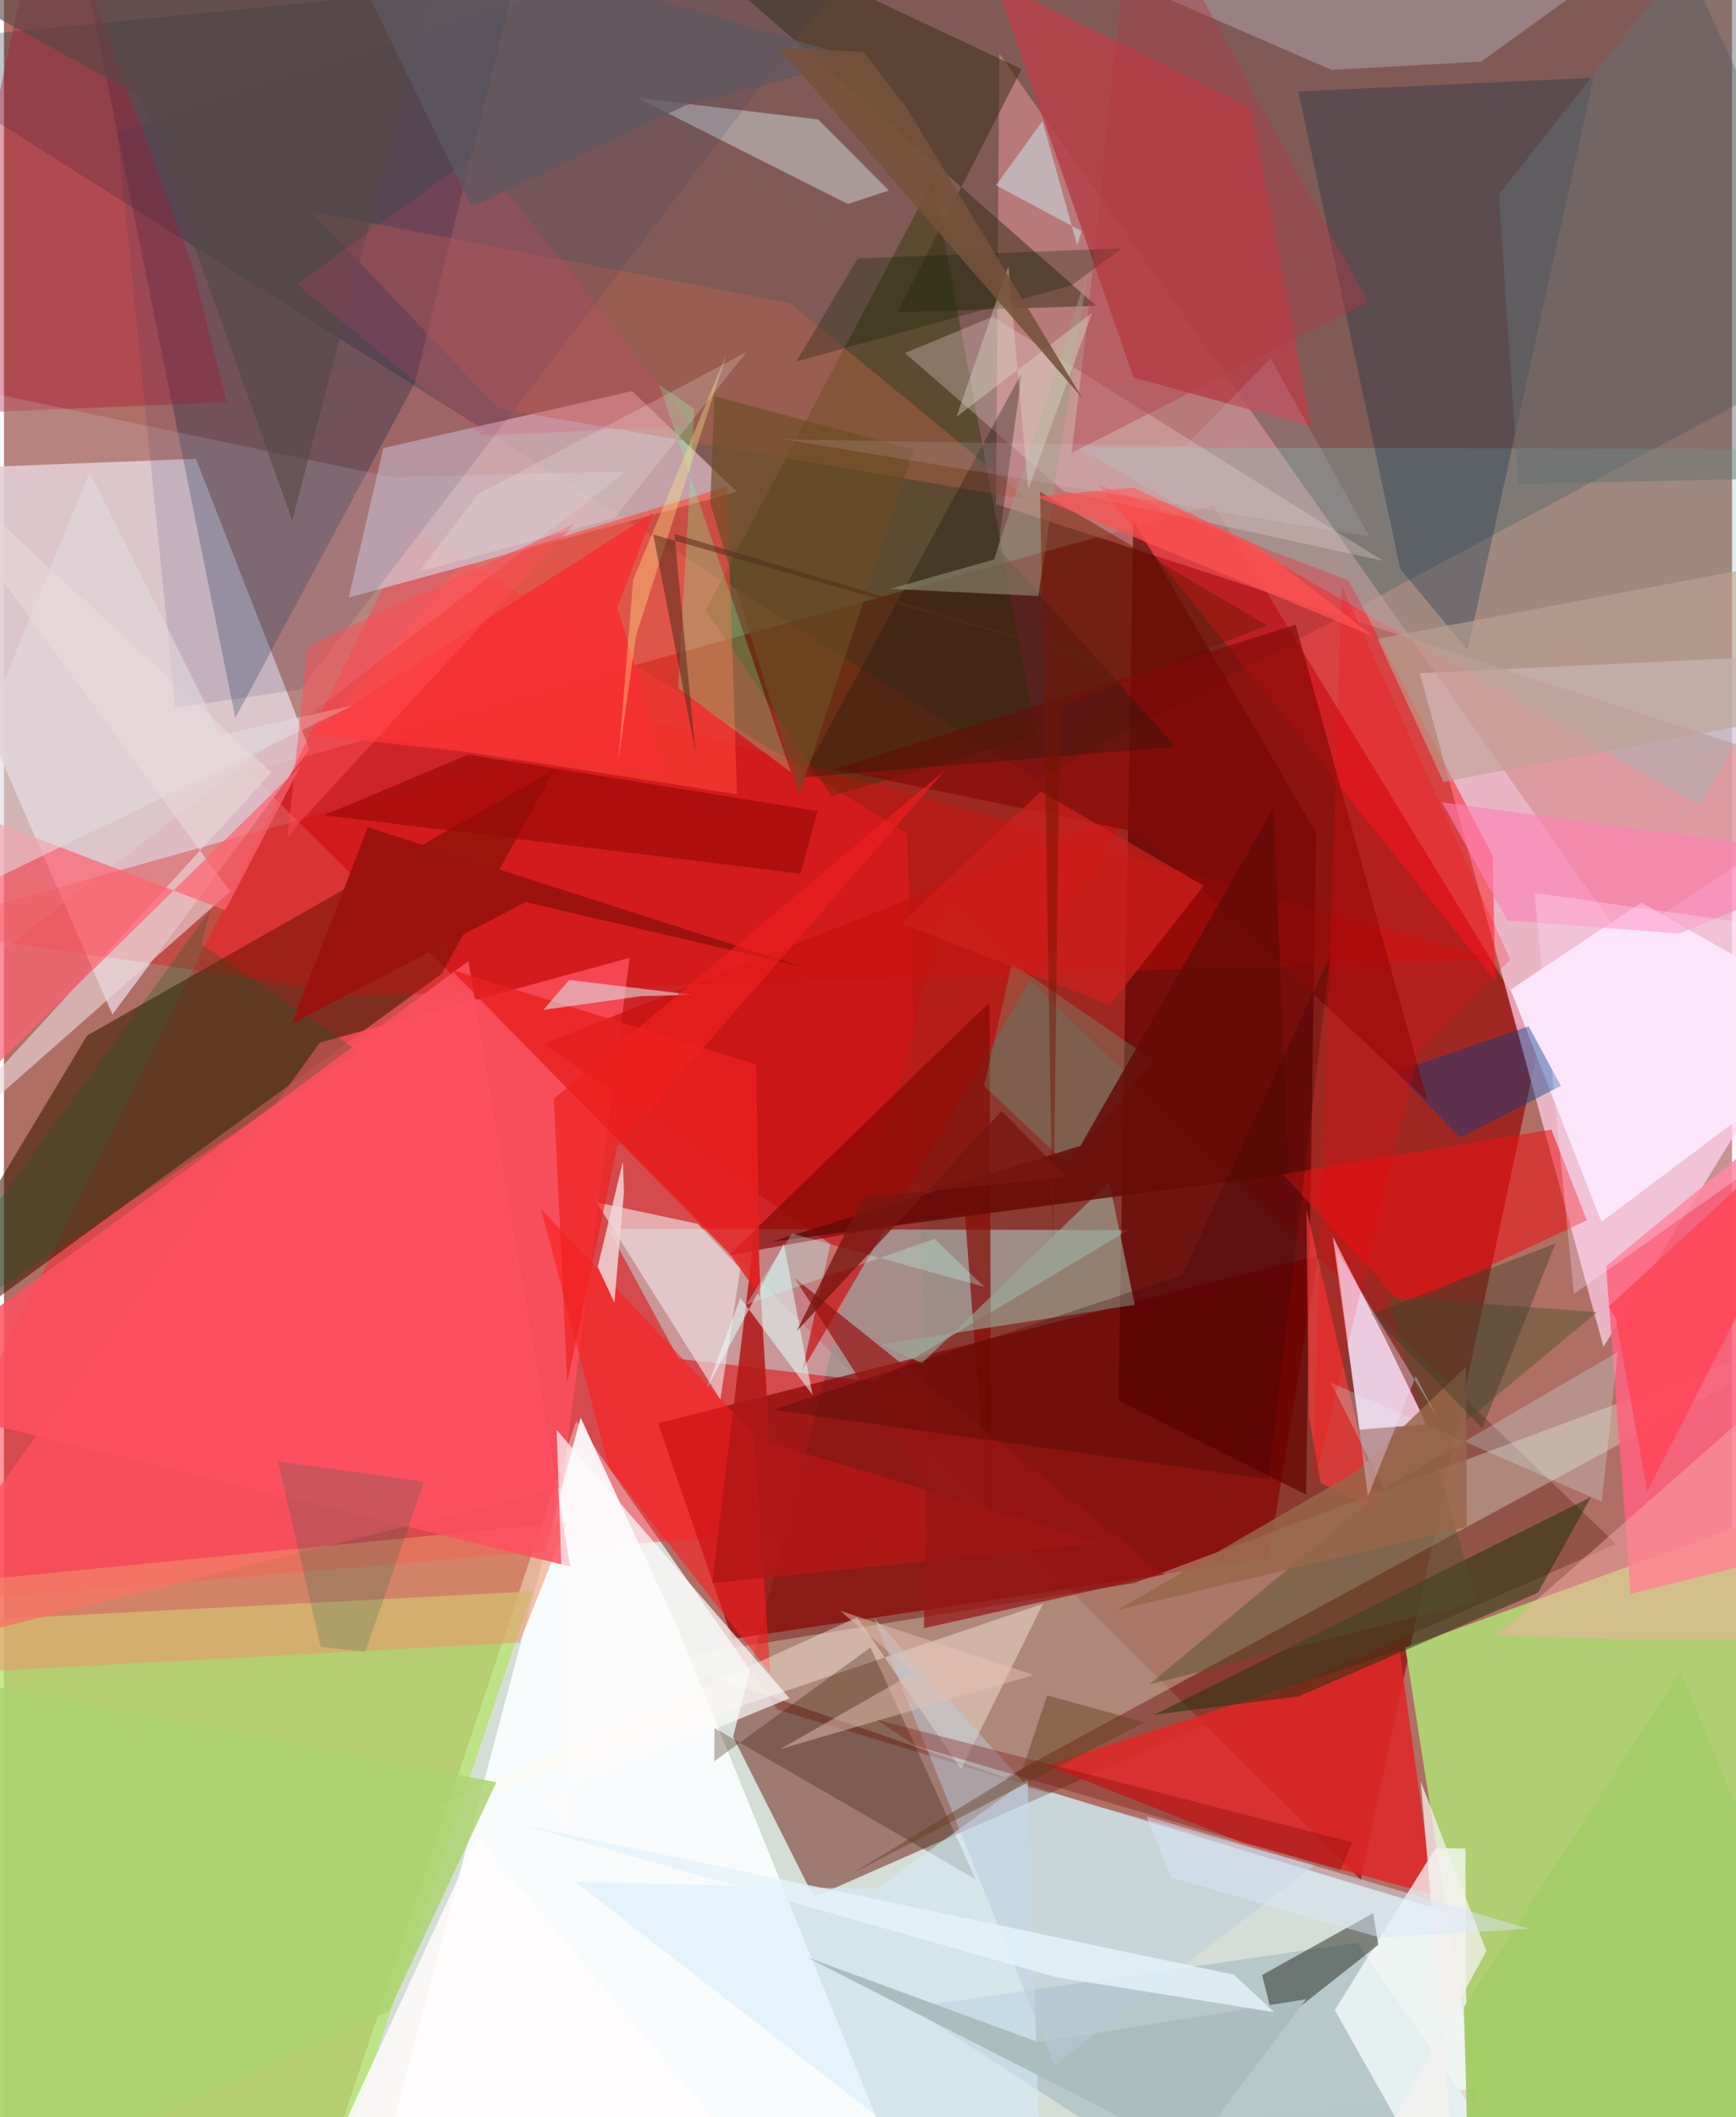 <svg xmlns="http://www.w3.org/2000/svg" width="228" height="278" viewBox="0 0 836 1024"><path fill="#af6f64" d="M0 0h836v1024H0z"/><path fill="#dcf0e9" fill-opacity=".851" d="M374.21 826.878L898 985.054 143.753 1086l133.115-398.867z"/><path fill="#960301" fill-opacity=".659" d="M118.311 373.406l538.111 535.69 86.585-406.39-157.95-258.44z"/><path fill="#ffcfe8" fill-opacity=".729" d="M773.788 651.434l119.656-193.592L898 315.434 684.977 325.58z"/><path fill="#e1c6cd" fill-opacity=".89" d="M-62 227.94l154.833-6.046 54.964 140.59-95.313 128.15z"/><path fill="#002634" fill-opacity=".267" d="M898 163.664L793.546-62-62 21.833l561.764 355.209z"/><path fill="#ff2334" fill-opacity=".478" d="M197.958 255.032L436.897 403.26l11.516 331.3L-62 777.67z"/><path fill="#b5e673" fill-opacity=".8" d="M-13.317 783.636l269.129-13.983L148.8 1086-62 1030.383z"/><path fill="#b0ce72" d="M847.099 1054.038L723.207 1086l-45.262-289.158L898 716.97z"/><path fill="#804539" fill-opacity=".647" d="M779.892 746.748L391.798 917.595l-39.061-77.558 103.127-404.485z"/><path fill="#3b1a00" fill-opacity=".565" d="M211.82 470.896l54.542-98.66L40.247 500.833-62 670.828z"/><path fill="#b9fffd" fill-opacity=".424" d="M421.216 668.31l-94.842-11.108-34.141-62.89 251.621.656z"/><path fill="#d78c8b" fill-opacity=".647" d="M898 379.51L479.918 243.817l1.618-217.849 301.888 428.627z"/><path fill="#d2b3bc" fill-opacity=".8" d="M166.809 288.983l16.736-72.26 120.31-27.556 50.737 48.737z"/><path fill="#800" fill-opacity=".675" d="M352.408 792.687l259.306-38.92 24.2-146.62-319.49 81.235z"/><path fill="#fbfdfe" fill-opacity=".902" d="M444.892 1080.675L325.453 786.174l-46.497-100.553L172.682 1086z"/><path fill="#ecf9dc" fill-opacity=".322" d="M546.877 765.644L898 635.23 484.348 859.831l-165.503-57.32z"/><path fill="#f8d3ea" fill-opacity=".847" d="M642.838 598.093l25.232 49.17 20.172 41.63-32.45 2.57z"/><path fill="#082445" fill-opacity=".298" d="M198.89 185.035l-86.977 162.221L29.506-62l225.278 21.307z"/><path fill="#5f0000" fill-opacity=".659" d="M539.128 677.431l7.214-426.082 88.42 151.486-4.825 320.03z"/><path fill="#353909" fill-opacity=".478" d="M499.576 355.948L449.523 87.163 339.46 295.036l60.867 89.998z"/><path fill="#fce9fd" fill-opacity=".949" d="M728.902 478.658l43.93 112.365L898 496.888l-105.958-60.353z"/><path fill="#df2728" fill-opacity=".855" d="M504.337 853.811l94.587 37.294 92.683 25.337-16.458-118.119z"/><path fill="#ff617c" fill-opacity=".855" d="M775.04 612.368l11.906 158.494L898 743.281l-8.555-225.19z"/><path fill="#b6c8ca" fill-opacity=".996" d="M438.652 971.014l83.845 54.483 227.039 51.27-94.817-137.16z"/><path fill="#ff1824" fill-opacity=".51" d="M720.261 413.955l-69.745-133.187-121.126-46.424 192.032 240.008z"/><path fill="#e40503" fill-opacity=".31" d="M176.045 481.54l-220.46-32.43 358.082-100.496 406.06 115.25z"/><path fill="#ff505e" fill-opacity=".808" d="M152.832 504.252L-62 802.218l331.952-82.815 32.733-256.15z"/><path fill="#b54249" fill-opacity=".859" d="M632.58 206.374L603.174 52.409 479.485-9.214l67.048 191.82z"/><path fill="#79cac5" fill-opacity=".275" d="M519.198 216.372l355.586.785-3.451 87.274-51.21 85.092z"/><path fill="#ff4538" fill-opacity=".584" d="M349.813 235.307L219.538 275.06l-64.279 77.768 199.356 31.33z"/><path fill="#002441" fill-opacity=".278" d="M675.504 275.188l32.558 39.228 60.921-276.823-142.82 6.645z"/><path fill="#c8110d" fill-opacity=".69" d="M399.824 601.7l-13.617 61.212 157.6-270.04-282.766 112.013z"/><path fill="#f6fdfe" fill-opacity=".737" d="M706.992 894.07l.974 191.93-64.15-113.8 48.818-78.431z"/><path fill="#21261b" fill-opacity=".494" d="M664.87 940.648l-2.511-15.302-53.702 29.899 6.23 24.866z"/><path fill="#283413" fill-opacity=".561" d="M767.755 724.06l-25.666 46.29-115.744 50.126-69.966 8.92z"/><path fill="#3a3118" fill-opacity=".533" d="M492.301 33.424L289.834-62l238.61 209.931-96.219 3.135z"/><path fill="#dff2f2" fill-opacity=".412" d="M428.092 92.124l-34.235-34.358-87.353-10.392 101.748 51.31z"/><path fill="#ff1c1f" fill-opacity=".573" d="M292.693 709.773l78.092 99.751-7.879-115.708L259.8 584.651z"/><path fill="#b01934" fill-opacity=".412" d="M-35.598 200.524l143.37-6.005-16.8-66.573L20.834-62z"/><path fill="#eee3e5" fill-opacity=".639" d="M346.549 676.879l-59.877-95.338 48.944 10.382 20.604 21.757z"/><path fill="#e1f7ff" fill-opacity=".161" d="M187.385 230.773l113.752-2.767-306.87 235.472L-62 178.428z"/><path fill="#e9d7d6" fill-opacity=".639" d="M-62 582.49l191.477-208.867L-62 197.285l171.451 233.92z"/><path fill="#ee0f13" fill-opacity=".537" d="M765.74 590.22l-17.146-43.89L618.7 567.997l58.57 63.604z"/><path fill="#fff5e8" fill-opacity=".416" d="M502.697 775.684L206.952 875.899l205.836-93.692 50.244 73.5z"/><path fill="#4e5230" fill-opacity=".451" d="M554.027 814.72l216.648-180.096-101.476-7.492 43.495 147.422z"/><path fill="#860a07" fill-opacity=".706" d="M476.783 484.785l.964 273.766-12.89-172.001-114.186 20.575z"/><path fill="#ee946b" fill-opacity=".545" d="M-62 811.226v-42.104l334.609-32.904-23.186 58.197z"/><path fill="#321a00" fill-opacity=".298" d="M419.181 796.786l-75.54 55.093.07-16.11 126.346 73.116z"/><path fill="#e7d0cc" fill-opacity=".329" d="M667.156 271.259l-154.654-33.776-76.646-66.763 42.537-17.572z"/><path fill="#bb624b" fill-opacity=".424" d="M239.191 197.639l-90.45-95.303 231.533 44.284 115.597 95.17z"/><path fill="#ff6372" fill-opacity=".714" d="M143.713 370.025L-62 572.497l19.25-189.475 149.866 57.255z"/><path fill="#99a997" fill-opacity=".627" d="M547.048 631.104l-12.351-59.405-90.585 87.645-19.86-9.038z"/><path fill="#a599a0" fill-opacity=".612" d="M642.305 33.806L421.437-62l413.443 5.045-120.209 86.728z"/><path fill="#003c8a" fill-opacity=".416" d="M753.192 525.182l-48.603 25.072-31.103-31.663L737.6 496.37z"/><path fill="#005a29" fill-opacity=".247" d="M-62 662.463l161.765-222.03-4.227 16.146 75.899 51.858z"/><path fill="#9a0b08" fill-opacity=".694" d="M393.566 392.262L224.63 364.95l-69.654 29.314 230.359 28.321z"/><path fill="#830908" fill-opacity=".675" d="M401.113 372.016l149.247 30.886 138.327 129.646-63.812-230.354z"/><path fill="#263364" fill-opacity=".133" d="M54.876 63.615L445.56-62l-302 395.442-60.717 8.801z"/><path fill="#7bfe99" fill-opacity=".275" d="M317.008 186.183l63.727 187.362-54.609-40.655 7.793-135.188z"/><path fill="#b21717" fill-opacity=".855" d="M531.574 746.282L342.618 765.69l21.385-176.235 6.349 108.324z"/><path fill="#fb3c3e" fill-opacity=".651" d="M637.02 717.25l27.37 13.605-34.305-145.822 1.207 99.951z"/><path fill="#4affc8" fill-opacity=".184" d="M487.632 465.846l68.365 46.971-42.176 49.81-39.648-37.324z"/><path fill="#e5fffd" fill-opacity=".545" d="M377.319 601.568l-37.363 70.015 16.296-43.834 34.933 46.982z"/><path fill="#fc5060" fill-opacity=".851" d="M75.38 575.347L224.7 464.836l49.281 292.858L-62 675.502z"/><path fill="#faadab" fill-opacity=".463" d="M722.022 790.907L898 636.068l-37.992 156.894-77.987-.041z"/><path fill="#fdfafc" fill-opacity=".706" d="M380.054 821.413l-120.245 49.439 14.222 15.041-6.655-194.272z"/><path fill="#647071" fill-opacity=".486" d="M846.489-62L723.209 94.07l9.414 140.024L898 230.522z"/><path fill="#650b09" fill-opacity=".855" d="M520.782 554.191l-149.568 46.45 250.338-32.926-7.388-176.855z"/><path fill="#1c1a0d" fill-opacity=".333" d="M385.897 376.081L492.44 180.214l-11.498 84.632 85.725 96.348z"/><path fill="#d3ecff" fill-opacity=".529" d="M422.119 913.618l73.092-52.935L502.618 1086 276.38 910.205z"/><path fill="#cffdff" fill-opacity=".247" d="M772.952 726.327l-131.059-57.55 25.57 51.152 113.231-65.956z"/><path fill="#ea2121" fill-opacity=".804" d="M351.552 607.09L216.27 468.908l147.667 45.956 1.733 112.104z"/><path fill="#bda392" fill-opacity=".608" d="M840.845 275.693l-176.324 33.318 31.862 69.188 171.263-32.235z"/><path fill="#971614" fill-opacity=".718" d="M561.469 761.453l-179.07-143.41 63.535 98.995-.837 70.451z"/><path fill="#0b6652" fill-opacity=".2" d="M203.259 716.633L174.8 798.947l-21.515-2.428-20.747-89.714z"/><path fill="#acd470" fill-opacity=".843" d="M186.326 972.642L-62 1086l44.991-272.696 255.217 48.678z"/><path fill="#dce3e3" fill-opacity=".573" d="M333.338 481.166l-59.874-7.178-12.504 14.467 47.356-6.671z"/><path fill="#ff81b5" fill-opacity=".608" d="M898 415.478l-202.26-27.423 31.502 57.12 83.142 6.358z"/><path fill="#380705" fill-opacity=".29" d="M570.008 616.704l-198.006 65.19L611.64 715.45l30.015-253.373z"/><path fill="#f2d6d7" fill-opacity=".839" d="M295.306 630.085l-8.046-17.398 12.154-50.851.535 14.687z"/><path fill="#9d9a80" fill-opacity=".529" d="M428.664 284.83l71.673 3.429 24.03-156.928-45.342 139.26z"/><path fill="#c8f5fd" fill-opacity=".459" d="M502.407 58.564l-22.48 31.066 41.37 22.15-2.084 6.94z"/><path fill="#f73032" fill-opacity=".878" d="M320.827 374.62l-24.096-80.71 17.38-45.857-167.985 107.025z"/><path fill="#aabebf" d="M573.968 1041.394l-185.427-94.696 112 41.063 129.456-20.81z"/><path fill="#fe4658" fill-opacity=".859" d="M898 519.662l-121.619 112.25 3.472 6.115 15.186 83.216z"/><path fill="#6c4d23" fill-opacity=".659" d="M341.698 243.52l43.078 140.972 55.321-166.953-96.378-25.881z"/><path fill="#0d1c02" fill-opacity=".286" d="M413.004 124.998l127.908-4.891-24.416 17.929-133.131 36.777z"/><path fill="#bacbdd" fill-opacity=".471" d="M508.235 998.902l-87.308-216.385 74.477 81.935 138.48 37.745z"/><path fill="#e3dade" fill-opacity=".573" d="M168.764 341.208l-216.31 104.78 89.054-217.824 63.418 127.338z"/><path fill="#f4f2ef" fill-opacity=".745" d="M717.164 943.631l-31.78-82.047L704.69 1086h-65.212z"/><path fill="#564846" fill-opacity=".616" d="M207.94-10.306l-259.26-7.54L66.34 46.76l73.133 204.97z"/><path fill="#e5f3fb" fill-opacity=".808" d="M508.695 956.24l105.846 16.976-19.55-18.129-345.667-72.808z"/><path fill="#ea406f" fill-opacity=".18" d="M231.527 210.726l100.629-4.788-103.224-131.69-87.291 63.377z"/><path fill="#cf211e" fill-opacity=".682" d="M580.448 428.411l-78.827-45.566-67.439 63.763 100.909 39.422z"/><path fill="#986649" fill-opacity=".835" d="M707.668 738.552l-169.162 40.204 115.612-66.949 53.141-50.738z"/><path fill="#9c120f" d="M252.378 436.314l133.547 31.218-209.897-67.404-36.783 94.96z"/><path fill="#a4ce67" fill-opacity=".973" d="M898 1018.16l-87.003-209.526-104.713 162.129L709.278 1086z"/><path fill="#ff020e" fill-opacity=".212" d="M684.869 507.116l-51.872 213.802 14.208-437.463L728.7 464.244z"/><path fill="#3b3b27" fill-opacity=".408" d="M750.51 601.452l-197.54 75.594 108.485-41.519 53.695 55.29z"/><path fill="#ef1f1f" fill-opacity=".659" d="M272.509 668.664l24.028-113.775 158.75-182.43-189.244 159.042z"/><path fill="#730600" fill-opacity=".306" d="M421.967 831.71l18.773 12.56 205.738 60.418 5.737-13.646z"/><path fill="#b23b44" fill-opacity=".404" d="M659.983 146.132l-143.511 72.961 6.597-54.3L546.327-62z"/><path fill="#731600" fill-opacity=".463" d="M501.27 237.886l6.233 363.331 3.404-259.388 100.213-39.37z"/><path fill="#bdfff4" fill-opacity=".298" d="M474.276 622.438l-24.062-23.273-91.265 31.855 22.255-34.4z"/><path fill="#ffeb89" fill-opacity=".353" d="M305.798 307.34l-8.564 60.404 7.149-87.34 45.273-109.337z"/><path fill="#5e5961" fill-opacity=".725" d="M329.514 51.03l84.923-22.18-260.284-77.086 72.011 148.367z"/><path fill="#f4e5ff" fill-opacity=".353" d="M659.854 723.654L644.52 604.682l48.598 80.266-10.12-19.315z"/><path fill="#d9dac4" fill-opacity=".404" d="M495.52 236.786l30.945-85.576-65.66 50.437 25.117-72.994z"/><path fill="#75533a" fill-opacity=".875" d="M437.193 52.897l-21.314-27.759-41.193-2.228 147.057 169.722z"/><path fill="#603d1a" fill-opacity=".424" d="M551.735 832.968l-141.148 73.034 82.105-50.115 11.983-35.909z"/><path fill="#e4c3b2" fill-opacity=".49" d="M375.537 845.971l122.708-35.837-93.777-31.093 35.5 30.142z"/><path fill="#dae7fb" fill-opacity=".478" d="M564.628 908.117l100.853 29 72.328-4.246-185.058-54.404z"/><path fill="#771612" fill-opacity=".784" d="M514.04 569.34l-98.588 9.856-31.89 64.548 99.09-106.36z"/><path fill="#fffcfc" fill-opacity=".824" d="M229.104 888.14L137.597 1086-62 1062.888 394.905 1086z"/><path fill="#ffe4ff" fill-opacity=".298" d="M846.45 564.506l47.493-110.848-153.592-21.776 19.128 193.96z"/><path fill="#532c1c" fill-opacity=".545" d="M549.77 325.821l-225.406-67.528 10.203 105.658-20.45-105.407z"/><path fill="#ff4e55" fill-opacity=".494" d="M276.205 253.155l-129.31 59.362-9.72 92.715 5.215-6.803z"/><path fill="#ff5252" fill-opacity=".722" d="M546.25 235.844l57.533 26.52 58.553 45.333-162.677-67.464z"/><path fill="#f7f3e7" fill-opacity=".212" d="M295.306 250.608l-94.448 25.899 28.346-37.394 130.091-68.87z"/><path fill="#e0d4f3" fill-opacity=".141" d="M660.502 259.501l-282.819-46.964 193.906 3.2 41.196-42.454z"/></svg>